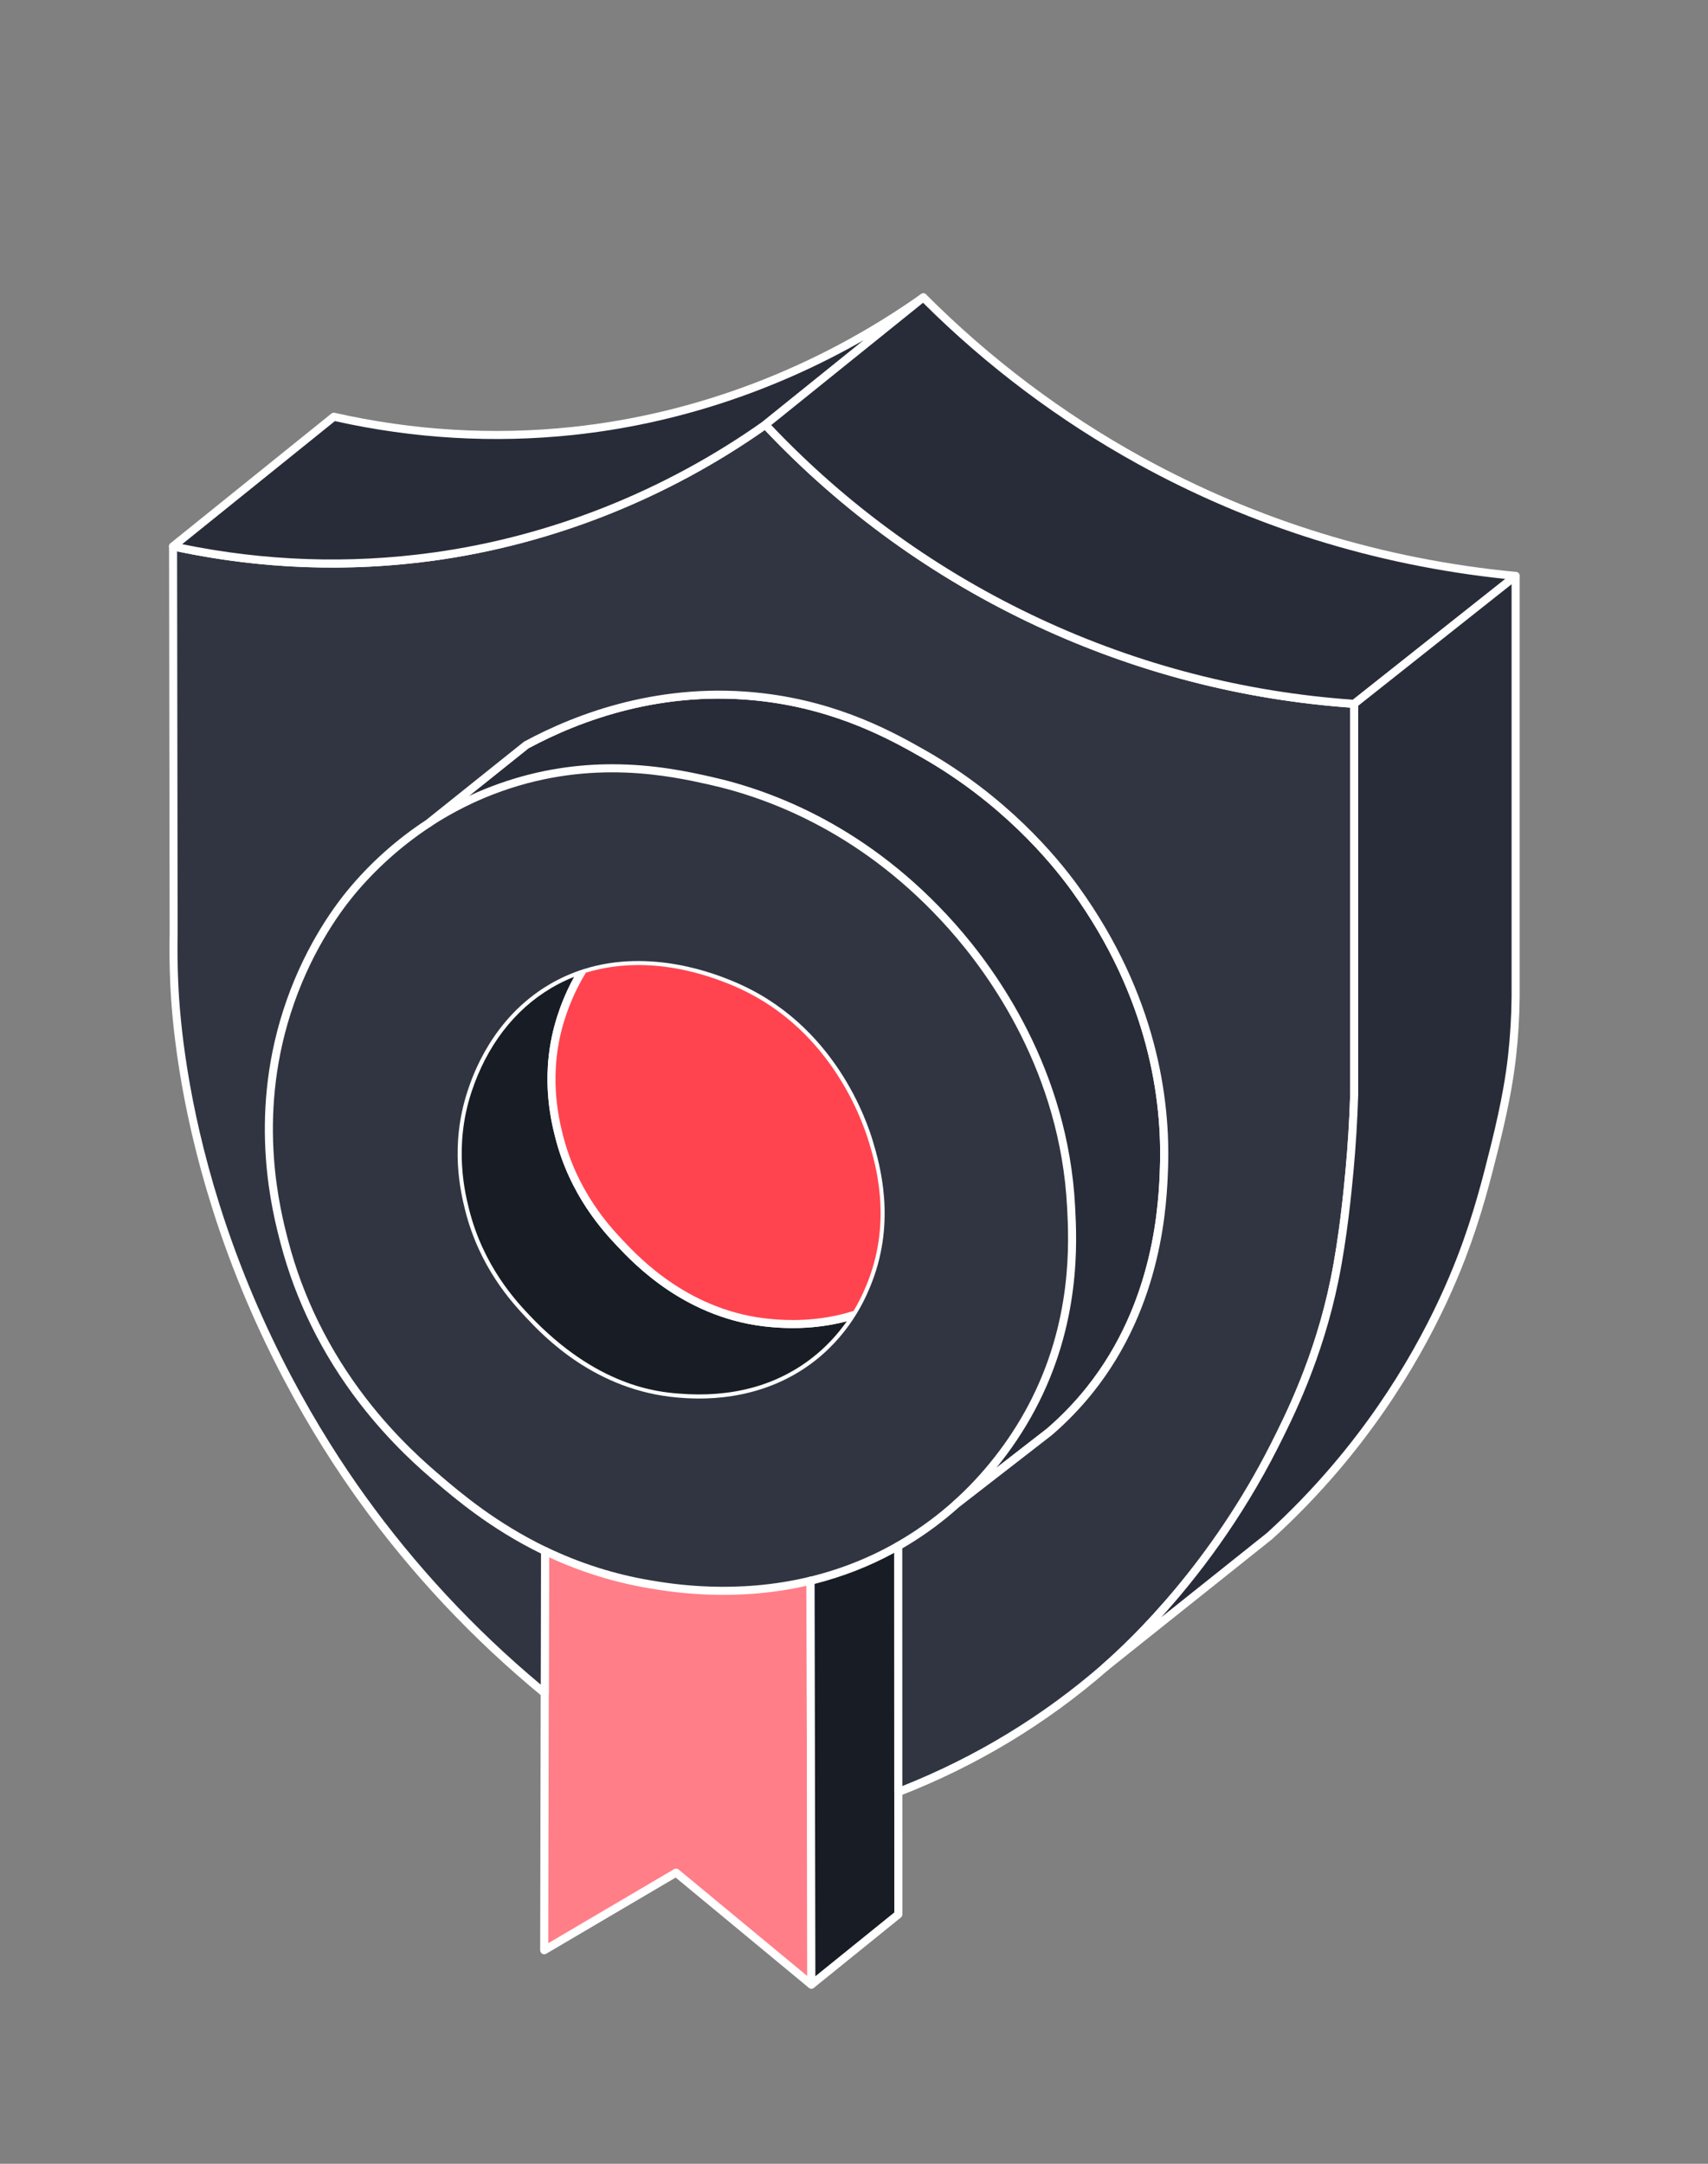 <svg width="120" height="152" viewBox="0 0 120 152" fill="none" xmlns="http://www.w3.org/2000/svg">
<rect x="0" y="0" width="120" height="152" fill="#808080" stroke="none"/>
<g id="illustration / dark / regulated-test">
<g id="illustration">
<path d="M60.159 92.323C59.531 93.345 58.613 94.522 57.283 95.569C53.371 98.648 48.852 98.276 47.646 98.177C41.797 97.697 38.179 93.849 36.943 92.533C35.932 91.458 33.682 89.003 32.683 85.026C32.359 83.736 31.591 80.494 32.843 76.665C33.215 75.528 34.591 71.521 38.594 69.158C39.382 68.693 40.182 68.345 40.978 68.09C40.068 69.55 39.622 70.858 39.434 71.434C38.182 75.262 38.95 78.504 39.274 79.794C40.273 83.773 42.524 86.227 43.534 87.302C44.772 88.618 48.388 92.465 54.237 92.946C55.067 93.014 57.467 93.211 60.159 92.323Z" fill="#181C25"/>
<path d="M49.115 98.52C48.627 98.52 48.131 98.499 47.623 98.458C41.664 97.97 37.955 94.023 36.737 92.727C35.837 91.771 33.447 89.229 32.409 85.095C32.127 83.975 31.272 80.564 32.574 76.578C33.686 73.178 35.718 70.527 38.45 68.915C39.216 68.462 40.038 68.094 40.892 67.821C41.005 67.785 41.128 67.823 41.202 67.918C41.276 68.012 41.281 68.141 41.219 68.242C40.288 69.732 39.848 71.08 39.703 71.523C38.451 75.353 39.277 78.646 39.548 79.726C40.548 83.712 42.868 86.18 43.741 87.109C48.52 92.194 52.841 92.549 54.261 92.666C55.047 92.73 57.435 92.925 60.071 92.055C60.184 92.019 60.307 92.055 60.382 92.149C60.456 92.242 60.464 92.371 60.402 92.473C59.61 93.763 58.62 94.88 57.46 95.792C55.155 97.607 52.353 98.522 49.118 98.522L49.115 98.52ZM40.341 68.618C39.785 68.837 39.249 69.1 38.738 69.401C36.126 70.943 34.181 73.486 33.112 76.753C31.859 80.583 32.686 83.875 32.958 84.957C33.96 88.948 36.277 91.412 37.15 92.34C41.929 97.424 46.25 97.778 47.67 97.895C51.397 98.201 54.572 97.344 57.109 95.347C58.02 94.629 58.821 93.779 59.498 92.815C57.061 93.461 54.954 93.29 54.216 93.229C48.257 92.74 44.548 88.792 43.329 87.497C42.428 86.538 40.036 83.992 39.001 79.865C38.72 78.745 37.864 75.333 39.167 71.347C39.294 70.957 39.645 69.885 40.342 68.619L40.341 68.618Z" fill="white"/>
<path d="M61.277 90.03C61.107 90.471 60.773 91.323 60.159 92.323C57.467 93.211 55.067 93.014 54.237 92.946C48.388 92.465 44.772 88.618 43.534 87.302C42.524 86.227 40.273 83.773 39.274 79.794C38.95 78.504 38.182 75.262 39.434 71.434C39.622 70.858 40.068 69.55 40.978 68.09C45.786 66.56 50.444 68.492 51.533 68.945C58.697 71.918 60.949 78.905 61.33 80.18C61.827 81.837 62.929 85.722 61.277 90.03Z" fill="#FF444F"/>
<path d="M55.699 93.294C55.027 93.294 54.511 93.252 54.214 93.228C48.255 92.739 44.547 88.791 43.328 87.496C42.427 86.537 40.035 83.991 39 79.864C38.718 78.743 37.862 75.332 39.165 71.346C39.315 70.887 39.772 69.491 40.738 67.94C40.773 67.884 40.828 67.841 40.892 67.82C43.132 67.107 46.815 66.677 51.64 68.683C58.572 71.56 61.016 78.148 61.6 80.098C62.054 81.615 63.262 85.64 61.539 90.131C61.391 90.517 61.044 91.419 60.399 92.47C60.364 92.526 60.31 92.57 60.246 92.59C58.502 93.166 56.867 93.293 55.699 93.293V93.294ZM41.162 68.328C40.27 69.783 39.844 71.087 39.701 71.522C38.449 75.352 39.275 78.644 39.547 79.725C40.547 83.711 42.867 86.179 43.739 87.108C44.922 88.365 48.518 92.193 54.259 92.665C55.036 92.729 57.375 92.92 59.971 92.087C60.553 91.118 60.873 90.289 61.011 89.93C62.665 85.62 61.498 81.728 61.058 80.263C60.492 78.371 58.125 71.988 51.423 69.206C46.828 67.297 43.322 67.663 41.164 68.329L41.162 68.328Z" fill="white"/>
<path d="M75.255 84.786C74.762 75.311 69.89 68.448 66.867 65.058C65.23 63.219 59.505 56.976 49.855 54.835C46.977 54.196 41.513 53.057 35.16 55.314C29.398 57.359 25.955 61.113 24.616 62.741C23.995 63.498 21.623 66.479 20.143 71.128C17.786 78.54 19.373 84.928 19.984 87.262C22.438 96.621 28.577 102.007 30.767 103.875C33.246 105.99 38.116 110.039 45.703 111.302C48.277 111.732 56.05 112.906 63.672 108.267C68.719 105.196 71.345 101.01 72.458 98.922C75.611 93.016 75.396 87.529 75.255 84.786ZM61.277 90.03C61.107 90.471 60.773 91.323 60.159 92.323C59.531 93.345 58.613 94.522 57.283 95.569C53.371 98.648 48.852 98.276 47.646 98.177C41.797 97.697 38.179 93.849 36.943 92.533C35.932 91.458 33.682 89.003 32.683 85.026C32.359 83.736 31.591 80.494 32.843 76.665C33.215 75.528 34.591 71.521 38.594 69.158C39.382 68.693 40.182 68.345 40.978 68.09C45.786 66.56 50.444 68.492 51.533 68.945C58.697 71.918 60.949 78.905 61.33 80.18C61.827 81.837 62.929 85.722 61.277 90.03Z" fill="#303541"/>
<path d="M81.776 82.042C81.681 84.779 81.346 91.657 76.559 97.644C75.513 98.953 74.491 99.921 73.737 100.572C71.555 102.266 69.369 103.959 67.187 105.654C70.003 103.126 71.639 100.457 72.458 98.922C75.611 93.016 75.396 87.529 75.255 84.786C74.762 75.311 69.89 68.448 66.867 65.058C65.23 63.219 59.505 56.976 49.855 54.835C46.977 54.196 41.513 53.057 35.16 55.314C33.211 56.006 31.526 56.893 30.101 57.827C32.39 55.994 34.679 54.163 36.97 52.331C39.731 50.84 45.879 48.055 53.609 48.977C58.886 49.605 62.66 51.694 64.818 52.916C71.023 56.431 74.491 60.982 75.547 62.447C77.047 64.527 82.135 71.806 81.776 82.042Z" fill="#282C38"/>
<path d="M67.187 105.937C67.106 105.937 67.026 105.902 66.969 105.835C66.871 105.718 66.884 105.545 66.997 105.443C69.081 103.573 70.883 101.272 72.208 98.789C75.386 92.835 75.095 87.205 74.972 84.799C74.481 75.351 69.55 68.493 66.655 65.245C60.788 58.659 54.247 56.099 49.793 55.11C47.154 54.524 41.66 53.304 35.253 55.58C33.505 56.199 31.823 57.035 30.255 58.063C30.129 58.147 29.959 58.114 29.871 57.992C29.782 57.871 29.806 57.7 29.924 57.605C31.666 56.21 33.409 54.816 35.151 53.421L36.793 52.109C36.806 52.097 36.82 52.089 36.836 52.08C40.565 50.066 46.51 47.844 53.643 48.694C59.082 49.342 62.904 51.506 64.958 52.669C70.677 55.909 74.192 60.081 75.778 62.281C81.275 69.907 82.229 77.241 82.06 82.051C82.019 83.248 81.933 85.738 81.203 88.691C80.35 92.147 78.862 95.217 76.781 97.82C75.929 98.886 74.967 99.883 73.922 100.786C73.918 100.789 73.915 100.791 73.911 100.796C72.825 101.639 71.737 102.483 70.649 103.326C69.553 104.176 68.457 105.027 67.361 105.877C67.31 105.917 67.248 105.937 67.187 105.937ZM43.011 53.687C45.995 53.687 48.411 54.223 49.916 54.558C54.452 55.565 61.111 58.171 67.078 64.869C70.023 68.172 75.037 75.149 75.536 84.771C75.662 87.222 75.959 92.964 72.707 99.056C71.945 100.484 71.028 101.854 69.994 103.118C70.096 103.039 70.199 102.96 70.301 102.879C71.386 102.037 72.472 101.196 73.556 100.353C74.571 99.476 75.506 98.506 76.336 97.468C81.166 91.427 81.411 84.356 81.492 82.032C81.657 77.311 80.721 70.109 75.317 62.613C73.758 60.452 70.303 56.349 64.678 53.162C62.659 52.02 58.901 49.892 53.575 49.259C46.603 48.427 40.786 50.595 37.127 52.568L35.506 53.865C34.648 54.551 33.791 55.237 32.933 55.923C33.631 55.596 34.343 55.304 35.066 55.048C37.956 54.021 40.662 53.687 43.012 53.687H43.011Z" fill="white"/>
<path d="M57.004 139.417C53.836 136.794 50.667 134.172 47.499 131.55C44.412 133.366 41.323 135.183 38.235 137.001C38.253 127.651 38.273 118.301 38.292 108.952H38.293C40.392 109.961 42.855 110.828 45.703 111.302C47.509 111.604 51.873 112.271 56.947 111.041C56.966 120.499 56.985 129.959 57.004 139.417Z" fill="#FF7E88"/>
<path d="M57.004 139.7C56.939 139.7 56.876 139.677 56.823 139.635L47.471 131.894C44.44 133.676 41.409 135.461 38.378 137.244C38.291 137.297 38.182 137.297 38.094 137.246C38.006 137.195 37.951 137.102 37.951 137L38.008 108.951C38.008 108.876 38.037 108.804 38.091 108.752C38.176 108.667 38.306 108.643 38.415 108.695C40.747 109.817 43.215 110.6 45.749 111.022C47.224 111.268 51.713 112.018 56.88 110.766C56.963 110.746 57.052 110.766 57.122 110.818C57.19 110.872 57.229 110.954 57.229 111.04L57.286 139.416C57.286 139.526 57.222 139.625 57.123 139.672C57.085 139.69 57.044 139.698 57.003 139.698L57.004 139.7ZM47.5 131.267C47.565 131.267 47.628 131.29 47.681 131.332L56.721 138.814L56.666 111.398C51.536 112.562 47.128 111.827 45.658 111.581C43.217 111.175 40.837 110.441 38.575 109.395L38.52 136.505C41.465 134.771 44.412 133.038 47.357 131.305C47.401 131.279 47.452 131.266 47.5 131.266V131.267Z" fill="white"/>
<path d="M63.115 134.477C61.078 136.124 59.041 137.77 57.004 139.417C56.985 129.959 56.966 120.499 56.947 111.041C58.929 110.562 61.02 109.792 63.109 108.599C63.109 117.225 63.113 125.851 63.115 134.477Z" fill="#181C25"/>
<path d="M57.004 139.7C56.963 139.7 56.921 139.691 56.883 139.673C56.785 139.626 56.722 139.527 56.722 139.418L56.665 111.043C56.665 110.913 56.754 110.799 56.881 110.767C59.027 110.248 61.075 109.437 62.969 108.355C63.057 108.305 63.164 108.305 63.252 108.355C63.34 108.405 63.393 108.499 63.393 108.599L63.399 134.478C63.399 134.563 63.361 134.645 63.294 134.699L57.184 139.638C57.133 139.679 57.07 139.7 57.006 139.7L57.004 139.7ZM57.231 111.264L57.286 138.826L62.832 134.344L62.826 109.082C61.069 110.038 59.191 110.77 57.231 111.264Z" fill="white"/>
<path d="M72.977 43.733C63.615 39.372 57.328 33.624 53.768 29.835C49.679 32.728 41.653 37.559 30.447 39.101C22.827 40.149 16.423 39.307 12.156 38.382C12.169 47.42 12.183 56.459 12.195 65.499C12.178 66.359 12.174 67.569 12.236 69.012C12.3 70.532 12.626 76.678 15.152 84.707C18.409 95.065 23.404 102.438 25.414 105.234C28.136 109.02 32.285 114.019 38.271 118.941C38.278 115.611 38.284 112.283 38.291 108.954H38.292C34.797 107.274 32.315 105.197 30.766 103.876C28.577 102.008 22.437 96.622 19.983 87.263C19.372 84.929 17.785 78.541 20.143 71.129C21.622 66.48 23.994 63.499 24.615 62.742C25.502 61.664 27.308 59.657 30.1 57.829C32.39 55.995 34.678 54.165 36.97 52.332C39.731 50.842 45.879 48.057 53.608 48.979C58.886 49.607 62.659 51.696 64.817 52.918C71.022 56.433 74.49 60.984 75.547 62.449C77.046 64.528 82.135 71.808 81.776 82.044C81.681 84.781 81.346 91.659 76.558 97.646C75.513 98.954 74.49 99.923 73.737 100.574C71.558 102.265 69.376 103.956 67.198 105.646C67.194 105.65 67.191 105.653 67.186 105.656C66.174 106.565 65.007 107.456 63.672 108.268C63.484 108.383 63.295 108.493 63.107 108.6C63.107 114.361 63.11 120.12 63.112 125.881C67.044 124.355 72.359 121.72 77.623 117.135C78.859 116.057 84.954 110.638 89.551 101.533C90.65 99.355 92.654 95.321 93.757 89.925C94.378 86.891 94.691 83.54 94.802 82.351C95.01 80.129 95.099 78.252 95.142 76.88V49.444C90.039 49.093 81.945 47.911 72.977 43.733Z" fill="#303541"/>
<path d="M63.112 126.164C63.056 126.164 63.001 126.147 62.953 126.114C62.876 126.062 62.829 125.974 62.829 125.881L62.825 108.6C62.825 108.498 62.879 108.405 62.968 108.354C63.153 108.248 63.34 108.139 63.525 108.026C64.756 107.277 65.924 106.409 66.998 105.444C67.001 105.442 67.003 105.439 67.006 105.437C67.012 105.432 67.017 105.426 67.025 105.422L69.645 103.389C70.949 102.378 72.253 101.367 73.556 100.355C74.572 99.479 75.507 98.507 76.337 97.47C81.167 91.429 81.412 84.359 81.492 82.035C81.658 77.314 80.721 70.112 75.317 62.616C73.758 60.455 70.303 56.351 64.678 53.165C62.66 52.022 58.902 49.895 53.575 49.261C46.604 48.429 40.786 50.599 37.127 52.571L35.507 53.868C33.764 55.262 32.022 56.656 30.279 58.051C30.272 58.057 30.265 58.063 30.258 58.067C28.235 59.392 26.361 61.071 24.837 62.924C23.75 64.248 21.729 67.087 20.415 71.218C18.035 78.699 19.709 85.093 20.259 87.195C21.3 91.162 23.131 94.868 25.701 98.21C27.88 101.043 30.033 102.88 30.952 103.665C32.313 104.826 34.846 106.986 38.417 108.702C38.499 108.741 38.559 108.819 38.574 108.91C38.578 108.935 38.58 108.961 38.577 108.986L38.557 118.946C38.557 119.055 38.494 119.155 38.395 119.202C38.296 119.249 38.18 119.235 38.095 119.165C33.2 115.14 28.858 110.511 25.189 105.405C22.088 101.092 17.784 94.016 14.886 84.797C12.611 77.563 12.075 71.813 11.959 69.028C11.908 67.857 11.893 66.669 11.918 65.498L11.878 38.388C11.878 38.301 11.916 38.221 11.983 38.167C12.049 38.113 12.137 38.092 12.22 38.11C18.245 39.416 24.366 39.656 30.412 38.825C38.67 37.689 46.691 34.502 53.609 29.608C53.725 29.526 53.882 29.543 53.978 29.645C59.441 35.46 65.875 40.114 73.101 43.481C80.067 46.725 87.489 48.639 95.165 49.166C95.314 49.176 95.428 49.299 95.428 49.449V76.885C95.371 78.727 95.257 80.574 95.087 82.383L95.084 82.406C94.967 83.65 94.657 86.957 94.036 89.987C92.905 95.524 90.811 99.672 89.806 101.665C85.549 110.098 80 115.445 77.812 117.353C73.508 121.102 68.597 124.062 63.217 126.151C63.184 126.164 63.149 126.171 63.115 126.171L63.112 126.164ZM63.391 108.764L63.395 125.466C68.565 123.411 73.287 120.537 77.439 116.922C79.601 115.037 85.088 109.748 89.299 101.406C90.294 99.435 92.365 95.333 93.482 89.869C94.096 86.869 94.404 83.585 94.52 82.349L94.523 82.326C94.691 80.529 94.806 78.694 94.861 76.874V49.711C87.209 49.154 79.808 47.229 72.859 43.993C65.643 40.632 59.209 35.996 53.732 30.211C46.786 35.076 38.754 38.247 30.487 39.385C24.488 40.209 18.419 39.991 12.441 38.735L12.48 65.501C12.458 66.666 12.471 67.842 12.521 69.003C12.637 71.76 13.168 77.454 15.424 84.626C18.301 93.773 22.571 100.794 25.647 105.072C29.172 109.977 33.324 114.44 37.993 118.343L38.011 109.133C34.459 107.399 31.947 105.255 30.586 104.095C29.652 103.299 27.469 101.435 25.252 98.555C22.636 95.153 20.771 91.38 19.712 87.339C19.152 85.199 17.446 78.686 19.876 71.048C21.22 66.828 23.286 63.923 24.399 62.568C25.979 60.647 27.842 58.978 29.937 57.605C31.676 56.213 33.415 54.821 35.154 53.429L36.796 52.117C36.809 52.105 36.823 52.097 36.839 52.089C40.569 50.074 46.513 47.852 53.646 48.703C59.086 49.35 62.907 51.514 64.961 52.677C70.681 55.917 74.195 60.09 75.781 62.289C81.279 69.915 82.232 77.249 82.064 82.059C81.981 84.428 81.731 91.64 76.784 97.828C75.932 98.894 74.971 99.891 73.925 100.794C73.921 100.797 73.918 100.8 73.914 100.804C72.609 101.818 71.303 102.831 69.996 103.843L67.387 105.867C67.387 105.867 67.377 105.877 67.37 105.881C66.272 106.866 65.078 107.753 63.822 108.516C63.679 108.603 63.537 108.688 63.394 108.771L63.391 108.764Z" fill="white"/>
<path d="M64.871 20.889C61.169 23.871 57.469 26.852 53.768 29.834C49.679 32.726 41.652 37.557 30.446 39.099C22.827 40.147 16.422 39.306 12.155 38.381C15.923 35.345 19.69 32.31 23.457 29.275C27.552 30.201 33.364 31 40.229 30.273C52.111 29.015 60.65 23.872 64.871 20.889Z" fill="#282C38"/>
<path d="M23.339 39.869C19.581 39.869 15.82 39.465 12.095 38.657C11.989 38.635 11.905 38.551 11.88 38.446C11.854 38.34 11.893 38.228 11.977 38.161L23.28 29.055C23.348 29.001 23.435 28.981 23.52 29C29.033 30.247 34.644 30.581 40.2 29.993C48.897 29.072 57.372 25.844 64.708 20.659C64.833 20.572 65.005 20.598 65.097 20.72C65.189 20.842 65.168 21.014 65.049 21.11L53.946 30.055C53.946 30.055 53.936 30.062 53.932 30.066C46.941 35.012 38.834 38.233 30.486 39.381C28.113 39.708 25.727 39.871 23.34 39.871L23.339 39.869ZM12.798 38.227C18.635 39.425 24.555 39.624 30.408 38.818C38.663 37.683 46.682 34.497 53.598 29.608L60.707 23.881C54.369 27.513 47.389 29.8 40.261 30.556C34.688 31.145 29.06 30.817 23.53 29.581L12.798 38.227Z" fill="white"/>
<path d="M106.484 40.457C102.703 43.453 98.922 46.447 95.142 49.443C90.039 49.092 81.946 47.909 72.977 43.731C63.615 39.371 57.328 33.623 53.768 29.834C57.469 26.852 61.169 23.871 64.871 20.889C68.356 24.381 73.363 28.645 80.086 32.35C90.555 38.119 100.357 39.871 106.484 40.457Z" fill="#282C38"/>
<path d="M95.142 49.726C95.142 49.726 95.13 49.726 95.123 49.726C87.377 49.194 79.887 47.263 72.857 43.989C65.566 40.593 59.074 35.896 53.562 30.029C53.509 29.971 53.48 29.895 53.486 29.816C53.492 29.736 53.53 29.664 53.591 29.615L64.694 20.67C64.807 20.58 64.969 20.588 65.071 20.69C69.58 25.208 74.678 29.048 80.222 32.103C88.324 36.566 97.168 39.283 106.511 40.176C106.626 40.187 106.723 40.267 106.756 40.377C106.788 40.487 106.75 40.607 106.66 40.678L95.318 49.664C95.268 49.703 95.206 49.724 95.142 49.724V49.726ZM54.185 29.862C59.602 35.574 65.964 40.153 73.096 43.476C80.028 46.705 87.416 48.615 95.052 49.153L105.761 40.668C96.598 39.702 87.918 36.988 79.949 32.598C74.432 29.557 69.353 25.747 64.851 21.269L54.183 29.862H54.185Z" fill="white"/>
<path d="M106.484 40.457L106.484 70.01C106.476 71.065 106.423 72.5 106.234 74.193C106.121 75.205 105.865 77.156 105.006 80.592C104.436 82.872 103.811 85.37 102.677 88.327C101.739 90.768 99.197 96.796 93.864 103.076C92.046 105.216 90.374 106.833 89.205 107.895C85.345 110.974 81.484 114.055 77.624 117.134C78.86 116.056 84.954 110.638 89.551 101.532C90.65 99.354 92.654 95.32 93.757 89.924C94.378 86.89 94.691 83.54 94.803 82.35C95.011 80.128 95.1 78.251 95.142 76.879L95.142 49.443C98.922 46.447 102.703 43.453 106.484 40.457Z" fill="#282C38"/>
<path d="M77.624 117.417C77.543 117.417 77.462 117.382 77.406 117.315C77.307 117.198 77.321 117.022 77.437 116.921C79.6 115.035 85.086 109.747 89.298 101.405C90.292 99.433 92.363 95.332 93.48 89.868C94.094 86.868 94.402 83.584 94.518 82.348L94.521 82.325C94.689 80.527 94.804 78.693 94.859 76.873V49.445C94.859 49.359 94.899 49.277 94.967 49.223L106.309 40.237C106.393 40.169 106.509 40.157 106.607 40.205C106.705 40.252 106.767 40.351 106.767 40.459V70.011C106.756 71.416 106.671 72.833 106.515 74.226C106.385 75.389 106.116 77.321 105.28 80.662C104.719 82.906 104.082 85.451 102.941 88.429C101.534 92.093 98.855 97.638 94.08 103.261C92.623 104.975 91.047 106.606 89.395 108.106C89.391 108.11 89.387 108.115 89.381 108.118L77.8 117.356C77.748 117.397 77.686 117.418 77.624 117.418V117.417ZM95.425 49.581V76.88C95.368 78.721 95.254 80.568 95.084 82.377L95.081 82.4C94.964 83.645 94.654 86.951 94.033 89.981C92.902 95.518 90.808 99.667 89.803 101.659C87.193 106.829 84.097 110.84 81.588 113.608L89.019 107.679C90.651 106.197 92.207 104.587 93.646 102.893C98.37 97.332 101.019 91.847 102.411 88.226C103.541 85.28 104.173 82.752 104.73 80.523C105.556 77.215 105.823 75.308 105.951 74.161C106.105 72.788 106.188 71.389 106.2 70.007V41.042L95.424 49.579L95.425 49.581Z" fill="white"/>
</g>
</g>
</svg>
